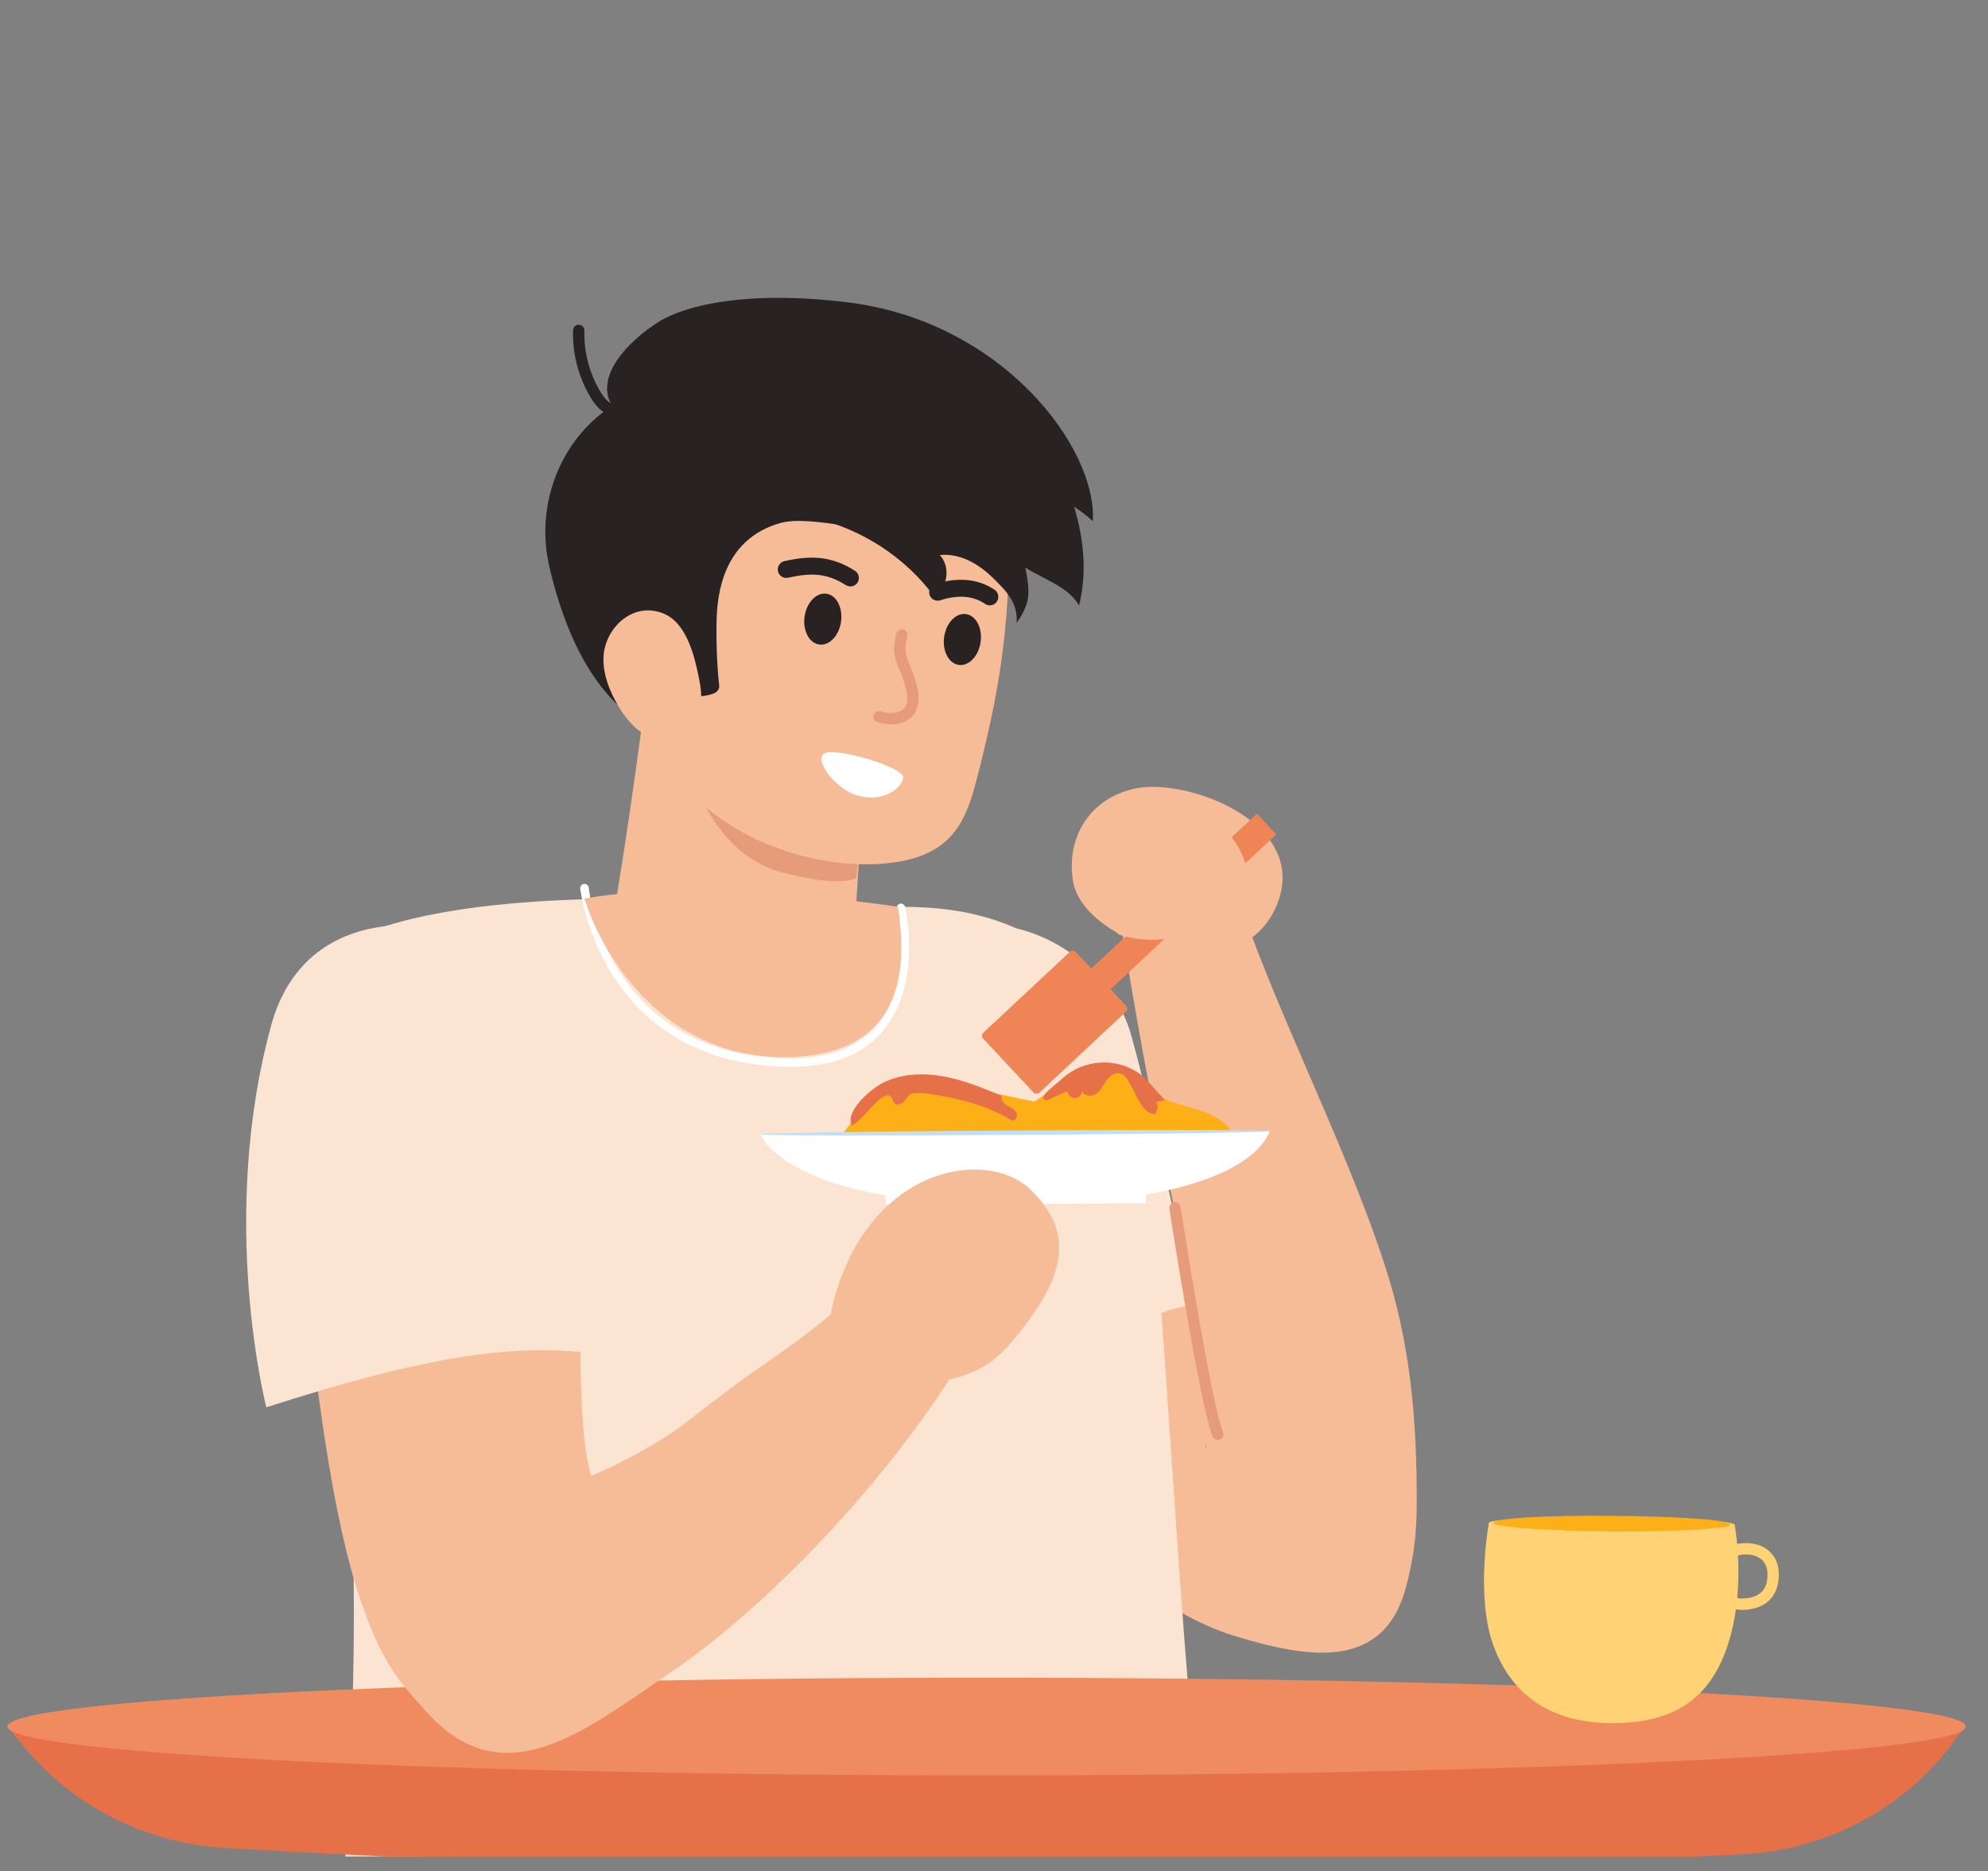 <?xml version="1.0" encoding="UTF-8"?>
<svg xmlns="http://www.w3.org/2000/svg" xmlns:xlink="http://www.w3.org/1999/xlink" viewBox="0 0 1000 941.31">
  <rect x="0" y="0" width="1000" height="941.31" fill="#808080" stroke="none"/>
  <defs>
    <style>
      .cls-1 {
        fill: none;
      }

      .cls-2 {
        fill: #ffd375;
      }

      .cls-3 {
        fill: #292222;
      }

      .cls-4 {
        mix-blend-mode: multiply;
        opacity: .7;
      }

      .cls-5 {
        fill: #f08b60;
      }

      .cls-6 {
        isolation: isolate;
      }

      .cls-7 {
        fill: #c0def5;
      }

      .cls-8 {
        clip-path: url(#clippath-1);
      }

      .cls-9 {
        fill: #fff;
      }

      .cls-10 {
        fill: #fcaf17;
      }

      .cls-11 {
        fill: #ef8557;
      }

      .cls-12 {
        fill: #f6bb97;
      }

      .cls-13 {
        fill: #fbe4d2;
      }

      .cls-14 {
        fill: #e67148;
      }

      .cls-15 {
        clip-path: url(#clippath);
      }

      .cls-16 {
        fill: #e69b7a;
      }
    </style>
    <clipPath id="clippath">
      <rect class="cls-1" width="1000" height="933.93"/>
    </clipPath>
    <clipPath id="clippath-1">
      <path class="cls-10" d="M414.43,582.49c7.13-9.18,14.26-18.36,21.39-27.54,3.17-4.08,6.51-8.3,11.17-10.53,5.83-2.79,12.67-1.97,19.07-1.02,24.17,3.62,81.9,16.94,105.61,22.89-4.86,8.69-43.75,9.18-52.02,14.7-15.02,10.02-34.38,4.64-51.26,5.18-18.18.59-35.89-1.67-53.95-3.69Z"/>
    </clipPath>
  </defs>
  <g class="cls-6">
    <g id="Layer_1" data-name="Layer 1">
      <g>
        <g class="cls-15">
          <g>
            <g>
              <path class="cls-12" d="M539.83,443.67c-3.77-21.3,7.48-41.93,31.14-47.01,26.86-5.77,91.04,18.57,70.03,61.37-20.48,41.72-95.72,16.44-101.17-14.36Z"/>
              <path class="cls-12" d="M543.81,528.39c16.43,43.15,36.18,88.46,58.58,128.24,10.27,18.68,25.98,41.59,38.81,53.41-12.01-3.51-31.48,6.39-34.95,18.58-.24,1.49.56-.44.89-3.34,1.47-13.32-.63-26.98-2.71-42.09-10.07-72.57-18.01-78.66-40.84-219.92-5.49-33.96,46.61-52,56.71-19.56,18.45,59.23,55.05,128.13,75.92,191.61,13.02,39.61,16.59,77.48,16.42,121.6-.06,16.68-1.83,27.52-5.13,40.53-10.95,43.1-48.71,37.02-86.26,25.58-90.75-27.64-161.9-171.65-194.85-250.56-27.04-79.56,85.31-121.88,117.42-44.08Z"/>
              <path class="cls-13" d="M389.83,579.07s-5.2,71.95,90.17,167.18c0,0,73.04-86.22,120.51-89.64,0,0-20.62-97.77-31.7-136.56-13.87-48.55-91.01-86.22-133.33-16.93-7.57,12.39-42.76,57.73-45.65,75.96Z"/>
              <path class="cls-16" d="M612.59,724.36c-1.11,0-2.16-.65-2.62-1.73-6.23-14.53-21.12-110.51-21.75-114.59-.24-1.56.83-3.01,2.38-3.25,1.55-.23,3.01.83,3.25,2.38.15.99,15.41,99.34,21.35,113.22.62,1.45-.05,3.12-1.5,3.74-.37.16-.75.23-1.12.23Z"/>
            </g>
            <g>
              <path class="cls-13" d="M173.72,933.93c5.08-77.45,6.92-166.43-1.7-243.89-9.97-89.62-5.47-215.42,20.52-223.73,75.14-24.03,203.33-10.65,263.89-10.1,112.16.85,118.36,100.79,122.15,135.78,7.53,69.59,18.22,292.26,28.55,339.47"/>
              <path class="cls-9" d="M397.99,536.66c-.72,0-1.44,0-2.17-.02-93.85-1.9-103.84-88.78-103.93-89.66-.12-1.17.73-2.22,1.91-2.34,1.21-.08,2.22.73,2.35,1.91.36,3.43,9.75,84,99.77,85.82,20.6.45,35.85-5.3,45.38-17,17.82-21.89,9.87-57.85,9.79-58.21-.26-1.15.46-2.3,1.61-2.56,1.14-.28,2.3.46,2.56,1.6.36,1.56,8.5,38.33-10.63,61.85-10.05,12.36-25.73,18.61-46.62,18.61Z"/>
              <path class="cls-12" d="M451.73,456.14s-97.55-14.94-157.72-4.13c0,0,5.76,21.5,23.77,42.99,22.04,26.29,49.3,36.76,75.88,36.76,66.37-.01,61.34-51.95,58.06-75.62Z"/>
            </g>
            <g>
              <path class="cls-10" d="M485.77,577.48c17.92-12.09,35.84-24.18,53.75-36.27,4.07-2.74,8.36-5.57,13.24-6.08,11.61-1.2,19.94,10.48,30.1,16.23,6.74,3.81,14.6,5.03,21.91,7.61,7.31,2.58,14.67,7.23,16.93,14.64-38.61,17.93-82.92,23.3-124.69,15.12l-11.24-11.26Z"/>
              <g>
                <path class="cls-10" d="M414.43,582.49c7.13-9.18,14.26-18.36,21.39-27.54,3.17-4.08,6.51-8.3,11.17-10.53,5.83-2.79,12.67-1.97,19.07-1.02,24.17,3.62,81.9,16.94,105.61,22.89-4.86,8.69-43.75,9.18-52.02,14.7-15.02,10.02-34.38,4.64-51.26,5.18-18.18.59-35.89-1.67-53.95-3.69Z"/>
                <g class="cls-8">
                  <path class="cls-10" d="M582.31,572.77c-.13,0-.27-.02-.4-.06l-66.79-19.53c-.75-.22-1.19-1.01-.97-1.77.22-.75,1-1.19,1.77-.97l66.79,19.53c.75.22,1.19,1.01.97,1.77-.18.62-.75,1.02-1.37,1.02Z"/>
                </g>
              </g>
              <path class="cls-14" d="M581.53,554.42c1.18-.71,3.91-.07,4.22-1.41-3.59-3.33-8.33-9.83-12.29-12.71-11.8-8.6-28.26-7.57-39.09,2.22-2.73,2.47-6.39,5.13-8.62,7.74-.69.8-1.31,2.07-.57,2.82.63.65,1.71.32,2.54-.05,3.07-1.37,6.14-2.74,9.21-4.1.13,1.92,1.96,3.56,3.88,3.47,1.92-.09,3.6-1.88,3.55-3.81.59,2.73,4.56,3.29,6.89,1.75,2.33-1.54,3.55-4.23,5.14-6.53,1.59-2.29,4.16-4.43,6.89-3.84,2.57.56,4.01,3.2,5.3,5.49,3.2,5.68,6.47,15.56,12.57,14.84.98-2.48,2.05-3.82.37-5.89Z"/>
              <path class="cls-14" d="M440.39,554.92c1.76-1.77,3.73-3.64,6.21-3.85,2.48-.21,1.67,2.8,4.1,4.59,5.17.18,4.89-4.97,8.3-5.58,3.4-.6,6.9-.11,10.31.45,13.79,2.26,27.66,5.71,39.54,13.07,1.85.76,3.37-2.14,2.42-3.91-.95-1.76-3-2.54-4.71-3.57-1.71-1.03-3.35-2.97-2.65-4.84-9.61-4-19.32-8.02-29.57-9.85-10.25-1.83-21.22-1.33-30.49,3.42-5.55,2.84-19.26,14.25-15.24,21.51,4.33-2.95,8.05-7.67,11.78-11.43Z"/>
              <g>
                <path class="cls-9" d="M638.71,569.01l-256.08,1.58s12.16,36.09,128.26,35.37c102.83-.63,123.9-26.54,127.82-36.95Z"/>
                <rect class="cls-9" x="445.39" y="600.65" width="130.97" height="5.06" transform="translate(1025.46 1203.19) rotate(179.65)"/>
                <path class="cls-7" d="M382.52,570.62c0,.62,57.43.74,128.27.3,21.73-.13,42.13-.33,60.1-.51,8.59-.12,16.64-.17,23.88-.28,27.1-.37,44-.75,44-1.09,0-.34-15.57-.59-40.25-.57-6.98-.02-14.76-.05-23.08-.06-19.05.05-41.05.12-64.67.26-70.84.44-128.26,1.27-128.25,1.95Z"/>
              </g>
            </g>
            <g>
              <path class="cls-12" d="M324.24,354.65s-9,69.55-17.19,114.46c0,0,76.75,36.84,121.31,23.25l6.67-107.57-110.79-30.13Z"/>
              <path class="cls-16" d="M430.74,441.63c6.9-46.29-45.22-42.36-76.42-63.75,0,0-15.57-155.42-13.24-14.32,0,0,7.73,63.29,51.93,75.17,30.62,8.23,37.73,2.9,37.73,2.9Z"/>
              <path class="cls-12" d="M506.54,248.13c2.53,50.34-.06,86.31-15.55,145.09-5.07,19.22-11.71,36.2-40.39,40.5-33.94,5.09-77.3-8.16-101.64-33.42-17.75-18.41-23.23-44.36-38.56-75.39-33.28-67.34,2.7-142.05,59.93-157.39,57.22-15.33,132.47,6.13,136.22,80.61Z"/>
              <path class="cls-3" d="M361.75,344.55c-1.37-11.26-1.64-28.5-1.1-36.77,1.38-20.99,10.32-38.49,31.69-44.63,15.63-4.49,48.94,6.23,75.22,6.07,4.25-.03,8.93.17,12.47-2.03-2.47-1.51-4.95-3.02-7.42-4.53,7.28-.44,23.67,1.73,39.79-10.68,14.91-11.49,37.32,10.22,37.32,10.22,2.13-37.4-45.96-100.52-122.99-110.07-49.73-6.17-81.61,1.07-95.56,9.87-14.78,9.33-32.47,27.3-23.23,42.15-26.36,17.05-38.67,49.9-31.71,80.46,4.85,21.3,17.26,62.04,46.16,78.69,10.27-18.45,40.64-8.17,39.36-18.76Z"/>
              <path class="cls-3" d="M383.38,257.89c33.36-1.04,66.78,15.26,86.51,42.17,6.89-4.15,8.37-15.02,2.84-20.86,10.04-.97,19.25,4.25,26.48,11.27,7.24,7.02,12.83,12.79,12.17,22.85,7.14-10.12,6.82-15.53,4.36-27.8,8.83,5.68,22.06,9.86,27.04,19.1,7.4-29.88-4.02-61.68-19.88-87.13-15.87-25.46-33.1-39.36-62.93-42.53-29.83-3.17-60.28,5.87-85.36,22.33-6.21,4.08-12.28,8.77-16.06,15.17-3.77,6.4-4.82,14.86-.92,21.18l25.75,24.24Z"/>
              <path class="cls-12" d="M303.55,330.95c-.2,8.27,2.91,16.34,7.09,23.56,3.48,6,7.91,11.73,14.02,15.17,6.11,3.44,14.18,4.15,20.03.35,8.54-5.54,9.09-17.6,7.17-27.48-2.19-11.27-6.03-29.11-18.27-33.99-15.62-6.22-29.69,7.86-30.04,22.39Z"/>
              <g>
                <path class="cls-3" d="M423.05,312.75c-1,7.05-5.92,12.19-10.98,11.47-5.06-.72-8.35-7.02-7.35-14.08,1-7.05,5.92-12.19,10.98-11.47,5.06.72,8.35,7.02,7.35,14.08Z"/>
                <path class="cls-3" d="M493.26,323c-1,7.05-5.92,12.19-10.98,11.47-5.06-.72-8.35-7.02-7.35-14.08,1-7.05,5.92-12.19,10.98-11.47,5.06.72,8.35,7.02,7.35,14.08Z"/>
                <path class="cls-3" d="M427.75,295c-.79,0-1.59-.22-2.3-.67-9.87-6.32-18.11-6.14-29-3.71-2.32.51-4.59-.94-5.11-3.24-.51-2.3.94-4.59,3.24-5.1,12.41-2.78,23.19-3.01,35.48,4.85,1.99,1.27,2.57,3.92,1.3,5.91-.82,1.28-2.2,1.97-3.6,1.97Z"/>
                <path class="cls-3" d="M497.89,304.51c-.83,0-1.67-.24-2.41-.74-5.96-4.07-13.54-4.68-22.51-1.79-2.24.73-4.65-.52-5.38-2.77-.72-2.25.52-4.66,2.77-5.38,11.46-3.67,21.82-2.68,29.95,2.87,1.95,1.33,2.45,3.99,1.12,5.94-.83,1.21-2.17,1.87-3.53,1.87Z"/>
                <path class="cls-16" d="M448.36,364.36c-2.15,0-4.47-.35-6.92-1.04-1.51-.43-2.39-2-1.96-3.52.43-1.51,1.99-2.41,3.52-1.96,3.35.95,8.03,1.56,11.24-.96,3.52-2.76,1.83-9.83.51-13.79-.86-2.59-1.68-4.61-2.38-6.35-2.25-5.55-3.6-8.91-1.52-18.02.35-1.54,1.89-2.51,3.41-2.14,1.54.35,2.49,1.88,2.14,3.41-1.68,7.36-.83,9.48,1.24,14.61.74,1.83,1.6,3.95,2.51,6.69,3.96,11.92.88,17.5-2.41,20.08-2.54,2-5.73,3-9.39,3Z"/>
                <path class="cls-9" d="M413.89,379.54c3.72-4.52,37.12,5.24,40.09,10.55,1.91,3.42-7.18,14.7-23.3,9.89-9.21-2.75-20.51-15.92-16.79-20.44Z"/>
              </g>
              <path class="cls-3" d="M310.71,209.53c-2.44,0-5-.79-7.24-2.32-3.12-2.13-5.2-5.26-6.66-7.76-5.95-10.13-8.91-21.65-8.55-33.31.05-1.58,1.35-2.94,2.94-2.76,1.57.05,2.81,1.36,2.76,2.94-.33,10.43,2.43,21.17,7.76,30.24,1.23,2.1,2.79,4.45,4.95,5.93,1.44.98,3.08,1.45,4.53,1.31.18-1.07.96-1.99,2.08-2.29.99-.26,2.58.2,3.3.95.92.95,1.24,2.31.86,3.55-.36,1.17-1.22,2.07-2.57,2.66-1.29.57-2.71.85-4.16.85Z"/>
            </g>
          </g>
          <g>
            <path class="cls-14" d="M988.47,867.81c-24.07,38.38-66.09,62.69-112.29,65.01-132.52,6.66-427.54,16.64-762.93-3.19-39.5-2.33-76.19-20.66-100.95-50.65l-7.06-8.55,983.22-2.63Z"/>
            <path class="cls-5" d="M3.73,868.52c0,13.56,220.53,24.56,492.56,24.56s492.56-11,492.56-24.56-220.53-24.56-492.56-24.56S3.73,854.96,3.73,868.52Z"/>
          </g>
          <g>
            <path class="cls-2" d="M876,809.85c-6.01,0-15.98-5.62-17.1-6.26-1.36-.78-1.83-2.53-1.05-3.89.78-1.37,2.52-1.84,3.89-1.05,3.72,2.13,10.87,5.5,14.26,5.5,12.91-.1,13.04-8.96,13.09-11.87.05-3.38-.97-6.01-3.02-7.81-2.38-2.09-6.09-2.95-10.15-2.35-5.35.78-6.7,3.11-6.76,3.2-.74,1.34-2.43,1.89-3.8,1.22-1.36-.69-1.97-2.28-1.34-3.67.24-.52,2.57-5.16,11.08-6.39,5.71-.83,11.1.52,14.73,3.71,3.32,2.91,5.03,7.12,4.96,12.18-.16,11.03-6.98,17.4-18.7,17.49h-.08Z"/>
            <path class="cls-2" d="M872.55,766.98s5.6,29.45-2.46,57.29c-8.06,27.85-25.35,42.78-59.78,42.55-17.29-.12-46.7-4.71-59.22-39.41-8.9-24.68-2.15-61.28-2.15-61.28.03-4.17,121.99-3.33,123.61.85Z"/>
            <path class="cls-10" d="M870.39,767.04c-.02.77-2.73,1.27-7.36,1.53-6.57.97-17.56,1.44-30.65,1.66-1.35-.04-2.7.12-4.04.08-4.04.08-8.28.16-12.71.04-1.54.15-3.27.1-4.81.06-32.91-.33-59.8-2.22-59.75-4.34.06-2.31,26.86-3.88,59.77-3.55l4.04.11c3.85-.09,7.51.01,10.97.11l2.89.08c15,.41,27.5,1.14,34.59,2.11,4.6.7,7.09,1.35,7.06,2.12Z"/>
          </g>
        </g>
        <g>
          <path class="cls-12" d="M485.55,680.61c-26.95,47.15-87.47,119.49-150.03,161.99-42.86,29.12-82.63,61.18-121.09,18.47-14.83-16.47-22.46-25.34-32.84-55.41-21.03-60.91-28.64-174.89-36.08-229.82-6.3-102.16,134.05-108.03,148.43-6.63.81,37.55-3.07,93.46-1.63,129.6,1.1,23.34,1.84,38.2,8.79,53.69.25.66.94,1.42.88,1.99-4.77-5.44-24.17-7.52-22.48-7.49,9.22-.57,18.03-4.43,27.94-8.99,36.56-18.47,34.35-21.25,68.63-45.86,14.47-10.39,49.79-33.09,61.51-52.01,24.06-38.83,70.1.91,47.97,40.47Z"/>
          <path class="cls-13" d="M312.95,683.2c-49.91-10.22-100.51-.33-178.99,24.73,0,0-24.37-94.43,2.47-192.19,14.93-54.37,68.81-57.32,105.41-43.17,35.18,13.61,34.85,13.79,54.7,90.22,8.23,31.69,16.42,120.4,16.42,120.4Z"/>
          <path class="cls-12" d="M421.44,688.4s56.58,22.14,85.63-11.26c29.05-33.4,34.27-56.2,11.56-78.48-22.71-22.28-84.17-11.27-100.36,60.33-3.51,15.55,3.17,29.41,3.17,29.41Z"/>
          <g class="cls-4">
            <path class="cls-13" d="M299,682.58c-1.51,0-2.78-1.19-2.85-2.72-.07-1.57,1.14-2.91,2.72-2.98l11.47-.52c.44-10.86.6-56.06-4.17-68.78-.55-1.47.19-3.12,1.67-3.67,1.48-.54,3.12.19,3.67,1.67,4.67,12.44,6.53,72.18,3.6,75.46-.65.72-1.62,1.04-2.56.93l-13.41.61s-.09,0-.13,0Z"/>
          </g>
        </g>
        <g>
          <g>
            <rect class="cls-11" x="498.61" y="493.56" width="63.79" height="41.28" rx="2.06" ry="2.06" transform="translate(-208.18 501) rotate(-43.08)"/>
            <rect class="cls-11" x="519.6" y="453.75" width="135.83" height="14.26" transform="translate(-156.4 525.57) rotate(-43.08)"/>
          </g>
          <path class="cls-12" d="M562.39,469.91c19.51,6.76,42.74,1.1,56.95-13.89,3.58-3.77,6.68-8.25,7.54-13.38,1.58-9.44-4.64-18.24-10.51-25.8-25.27-2.73-51.6,8.01-67.74,27.64l13.76,25.42Z"/>
        </g>
      </g>
    </g>
  </g>
</svg>